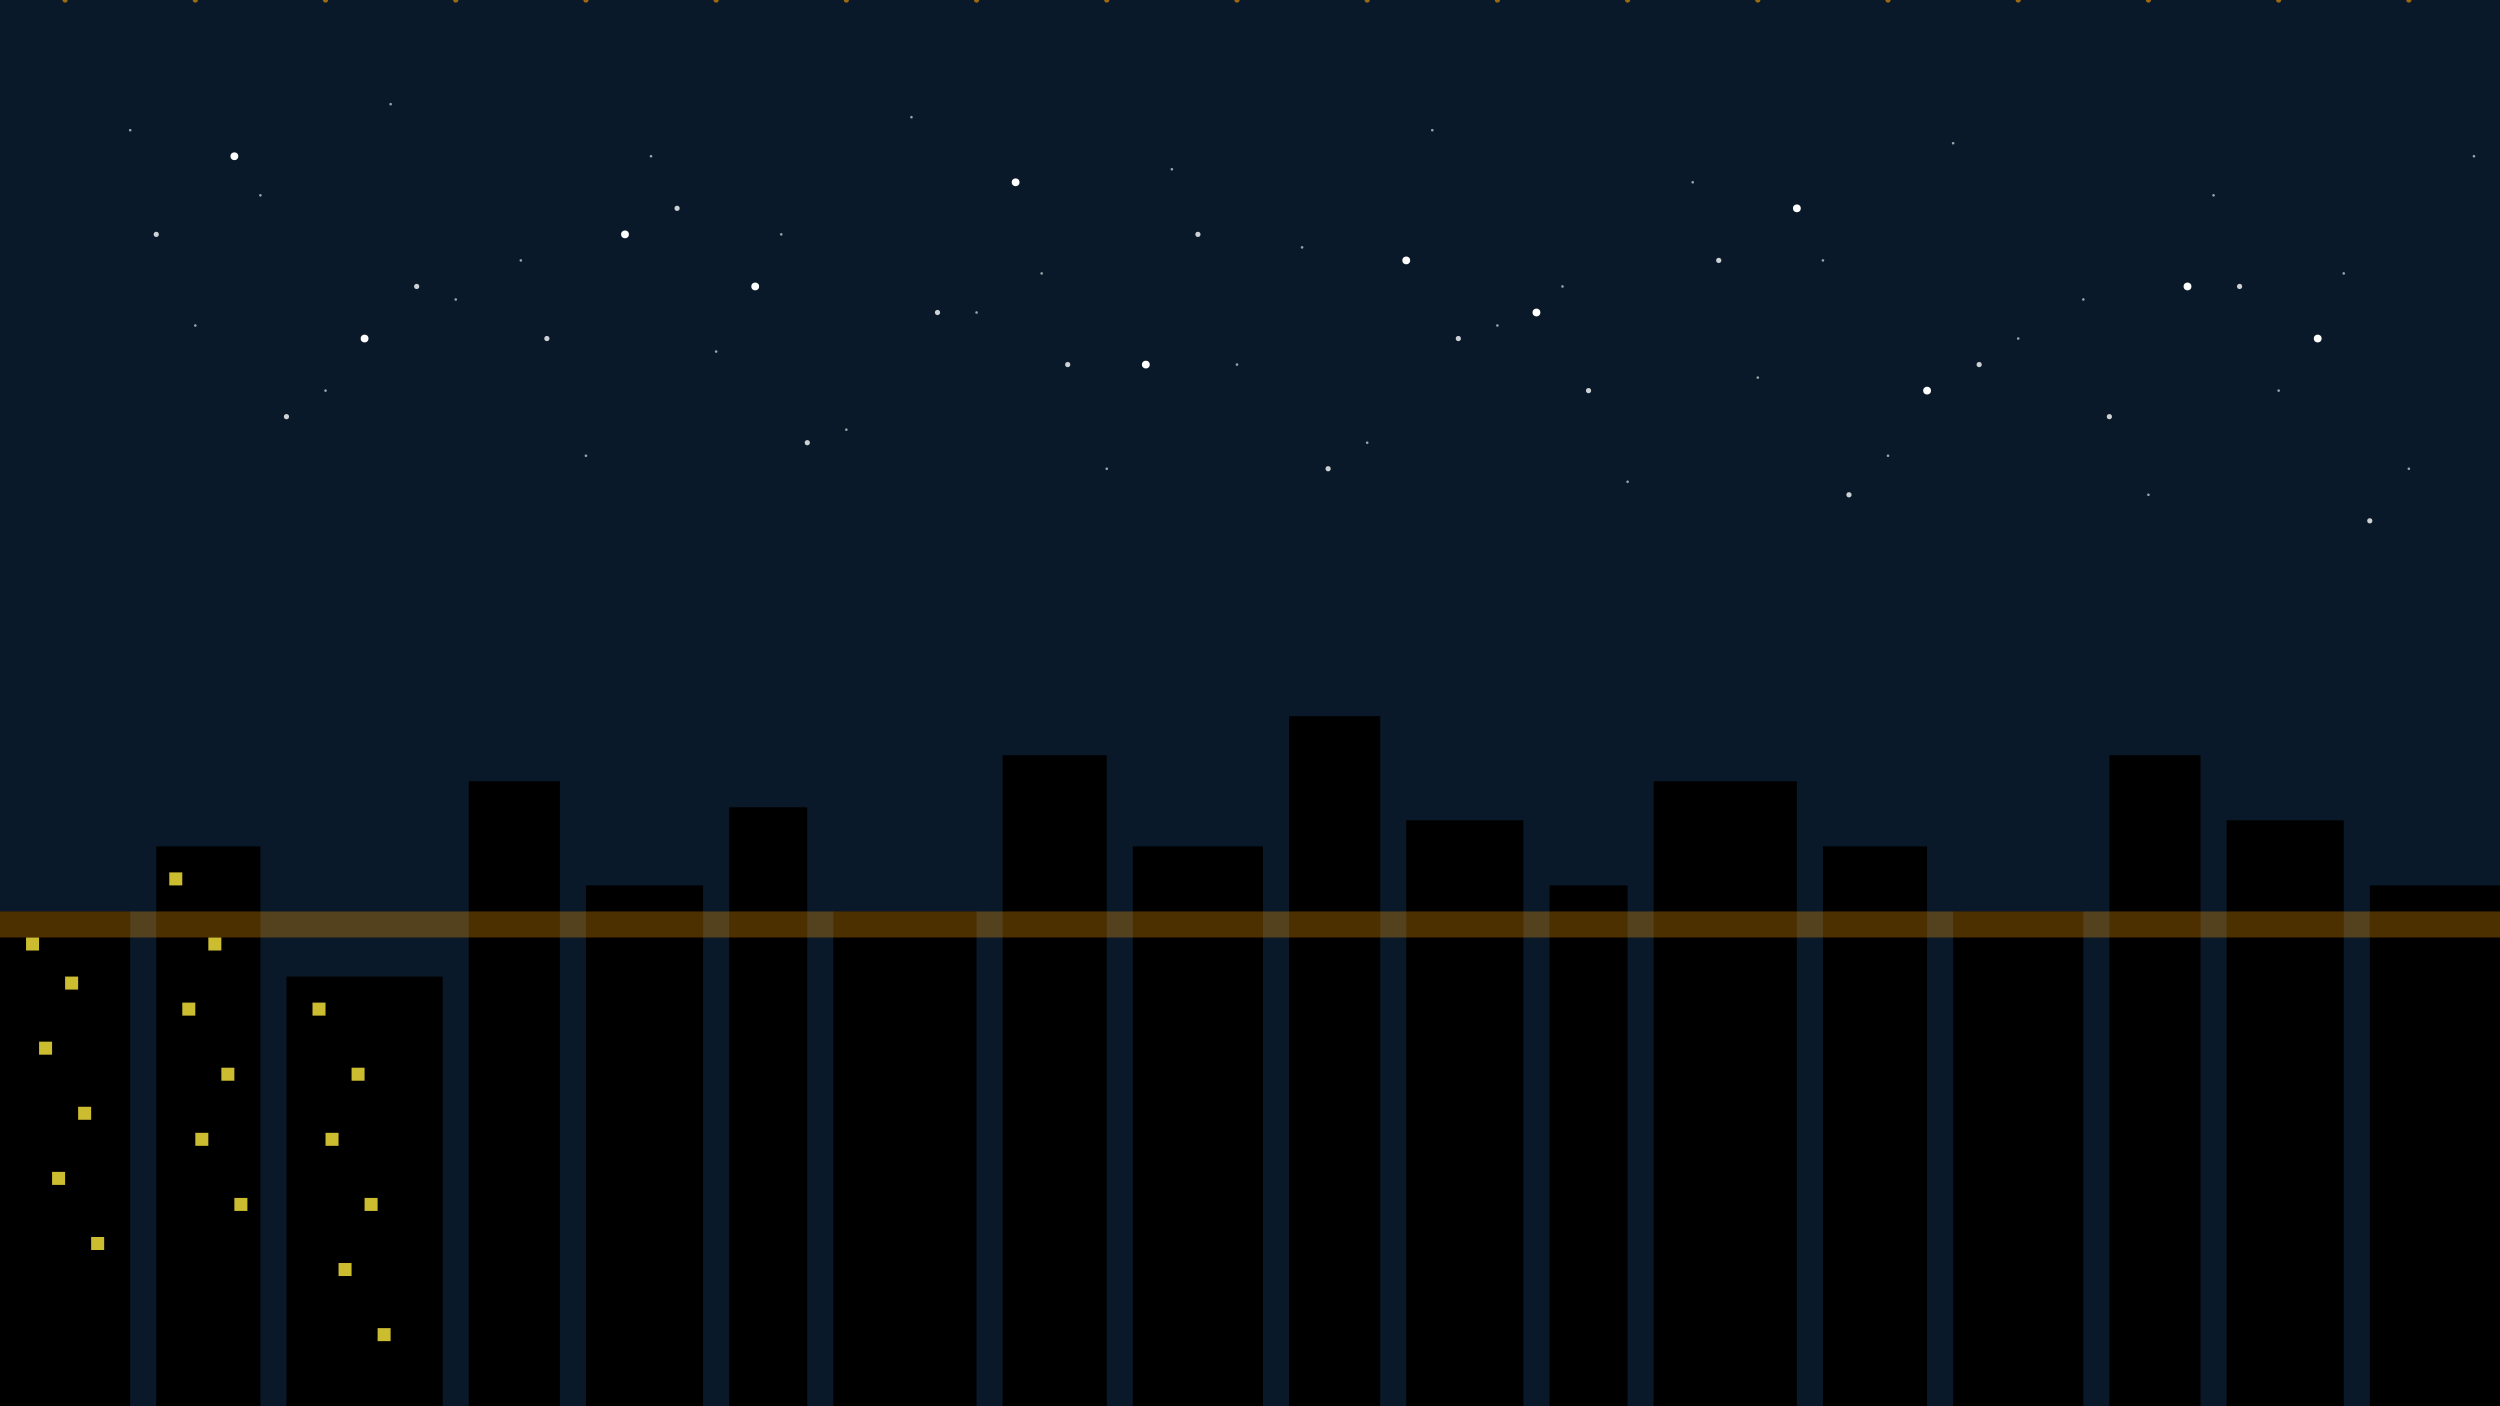 <svg xmlns="http://www.w3.org/2000/svg" viewBox="0 0 1920 1080">
  <!-- Fondo oscuro con efecto de ciudad nocturna -->
  <rect width="1920" height="1080" fill="#0A1929"/>
  
  <!-- Estrellas en el cielo nocturno -->
  <g>
    <!-- Estrellas pequeñas -->
    <g fill="#FFFFFF" opacity="0.6">
      <circle cx="100" cy="100" r="1"/>
      <circle cx="200" cy="150" r="1"/>
      <circle cx="300" cy="80" r="1"/>
      <circle cx="400" cy="200" r="1"/>
      <circle cx="500" cy="120" r="1"/>
      <circle cx="600" cy="180" r="1"/>
      <circle cx="700" cy="90" r="1"/>
      <circle cx="800" cy="210" r="1"/>
      <circle cx="900" cy="130" r="1"/>
      <circle cx="1000" cy="190" r="1"/>
      <circle cx="1100" cy="100" r="1"/>
      <circle cx="1200" cy="220" r="1"/>
      <circle cx="1300" cy="140" r="1"/>
      <circle cx="1400" cy="200" r="1"/>
      <circle cx="1500" cy="110" r="1"/>
      <circle cx="1600" cy="230" r="1"/>
      <circle cx="1700" cy="150" r="1"/>
      <circle cx="1800" cy="210" r="1"/>
      <circle cx="1900" cy="120" r="1"/>
      <circle cx="150" cy="250" r="1"/>
      <circle cx="250" cy="300" r="1"/>
      <circle cx="350" cy="230" r="1"/>
      <circle cx="450" cy="350" r="1"/>
      <circle cx="550" cy="270" r="1"/>
      <circle cx="650" cy="330" r="1"/>
      <circle cx="750" cy="240" r="1"/>
      <circle cx="850" cy="360" r="1"/>
      <circle cx="950" cy="280" r="1"/>
      <circle cx="1050" cy="340" r="1"/>
      <circle cx="1150" cy="250" r="1"/>
      <circle cx="1250" cy="370" r="1"/>
      <circle cx="1350" cy="290" r="1"/>
      <circle cx="1450" cy="350" r="1"/>
      <circle cx="1550" cy="260" r="1"/>
      <circle cx="1650" cy="380" r="1"/>
      <circle cx="1750" cy="300" r="1"/>
      <circle cx="1850" cy="360" r="1"/>
    </g>
    
    <!-- Estrellas medianas -->
    <g fill="#FFFFFF" opacity="0.8">
      <circle cx="120" cy="180" r="2"/>
      <circle cx="320" cy="220" r="2"/>
      <circle cx="520" cy="160" r="2"/>
      <circle cx="720" cy="240" r="2"/>
      <circle cx="920" cy="180" r="2"/>
      <circle cx="1120" cy="260" r="2"/>
      <circle cx="1320" cy="200" r="2"/>
      <circle cx="1520" cy="280" r="2"/>
      <circle cx="1720" cy="220" r="2"/>
      <circle cx="220" cy="320" r="2"/>
      <circle cx="420" cy="260" r="2"/>
      <circle cx="620" cy="340" r="2"/>
      <circle cx="820" cy="280" r="2"/>
      <circle cx="1020" cy="360" r="2"/>
      <circle cx="1220" cy="300" r="2"/>
      <circle cx="1420" cy="380" r="2"/>
      <circle cx="1620" cy="320" r="2"/>
      <circle cx="1820" cy="400" r="2"/>
    </g>
    
    <!-- Estrellas grandes -->
    <g fill="#FFFFFF">
      <circle cx="180" cy="120" r="3"/>
      <circle cx="480" cy="180" r="3"/>
      <circle cx="780" cy="140" r="3"/>
      <circle cx="1080" cy="200" r="3"/>
      <circle cx="1380" cy="160" r="3"/>
      <circle cx="1680" cy="220" r="3"/>
      <circle cx="280" cy="260" r="3"/>
      <circle cx="580" cy="220" r="3"/>
      <circle cx="880" cy="280" r="3"/>
      <circle cx="1180" cy="240" r="3"/>
      <circle cx="1480" cy="300" r="3"/>
      <circle cx="1780" cy="260" r="3"/>
    </g>
  </g>
  
  <!-- Silueta de ciudad en el horizonte -->
  <g fill="#000000">
    <!-- Edificios -->
    <rect x="0" y="700" width="100" height="380"/>
    <rect x="120" y="650" width="80" height="430"/>
    <rect x="220" y="750" width="120" height="330"/>
    <rect x="360" y="600" width="70" height="480"/>
    <rect x="450" y="680" width="90" height="400"/>
    <rect x="560" y="620" width="60" height="460"/>
    <rect x="640" y="700" width="110" height="380"/>
    <rect x="770" y="580" width="80" height="500"/>
    <rect x="870" y="650" width="100" height="430"/>
    <rect x="990" y="550" width="70" height="530"/>
    <rect x="1080" y="630" width="90" height="450"/>
    <rect x="1190" y="680" width="60" height="400"/>
    <rect x="1270" y="600" width="110" height="480"/>
    <rect x="1400" y="650" width="80" height="430"/>
    <rect x="1500" y="700" width="100" height="380"/>
    <rect x="1620" y="580" width="70" height="500"/>
    <rect x="1710" y="630" width="90" height="450"/>
    <rect x="1820" y="680" width="100" height="400"/>
    
    <!-- Detalles de edificios (ventanas) -->
    <g fill="#FFEB3B" opacity="0.8">
      <!-- Ventanas aleatorias en los edificios -->
      <rect x="20" y="720" width="10" height="10"/>
      <rect x="50" y="750" width="10" height="10"/>
      <rect x="30" y="800" width="10" height="10"/>
      <rect x="60" y="850" width="10" height="10"/>
      <rect x="40" y="900" width="10" height="10"/>
      <rect x="70" y="950" width="10" height="10"/>
      
      <rect x="130" y="670" width="10" height="10"/>
      <rect x="160" y="720" width="10" height="10"/>
      <rect x="140" y="770" width="10" height="10"/>
      <rect x="170" y="820" width="10" height="10"/>
      <rect x="150" y="870" width="10" height="10"/>
      <rect x="180" y="920" width="10" height="10"/>
      
      <rect x="240" y="770" width="10" height="10"/>
      <rect x="270" y="820" width="10" height="10"/>
      <rect x="250" y="870" width="10" height="10"/>
      <rect x="280" y="920" width="10" height="10"/>
      <rect x="260" y="970" width="10" height="10"/>
      <rect x="290" y="1020" width="10" height="10"/>
      
      <!-- Continuar con ventanas para los demás edificios -->
      <!-- ... -->
    </g>
  </g>
  
  <!-- Luces de la ciudad (puntos brillantes) -->
  <g fill="#FFA000" opacity="0.6">
    <circle cx="50" y="750" r="2"/>
    <circle cx="150" y="700" r="2"/>
    <circle cx="250" y="800" r="2"/>
    <circle cx="350" y="650" r="2"/>
    <circle cx="450" y="730" r="2"/>
    <circle cx="550" y="680" r="2"/>
    <circle cx="650" y="750" r="2"/>
    <circle cx="750" y="630" r="2"/>
    <circle cx="850" y="700" r="2"/>
    <circle cx="950" y="650" r="2"/>
    <circle cx="1050" y="730" r="2"/>
    <circle cx="1150" y="680" r="2"/>
    <circle cx="1250" y="750" r="2"/>
    <circle cx="1350" y="630" r="2"/>
    <circle cx="1450" y="700" r="2"/>
    <circle cx="1550" y="650" r="2"/>
    <circle cx="1650" y="730" r="2"/>
    <circle cx="1750" y="680" r="2"/>
    <circle cx="1850" y="750" r="2"/>
  </g>
  
  <!-- Efecto de brillo en el horizonte -->
  <rect x="0" y="700" width="1920" height="20" fill="#FFA000" opacity="0.3"/>
</svg>